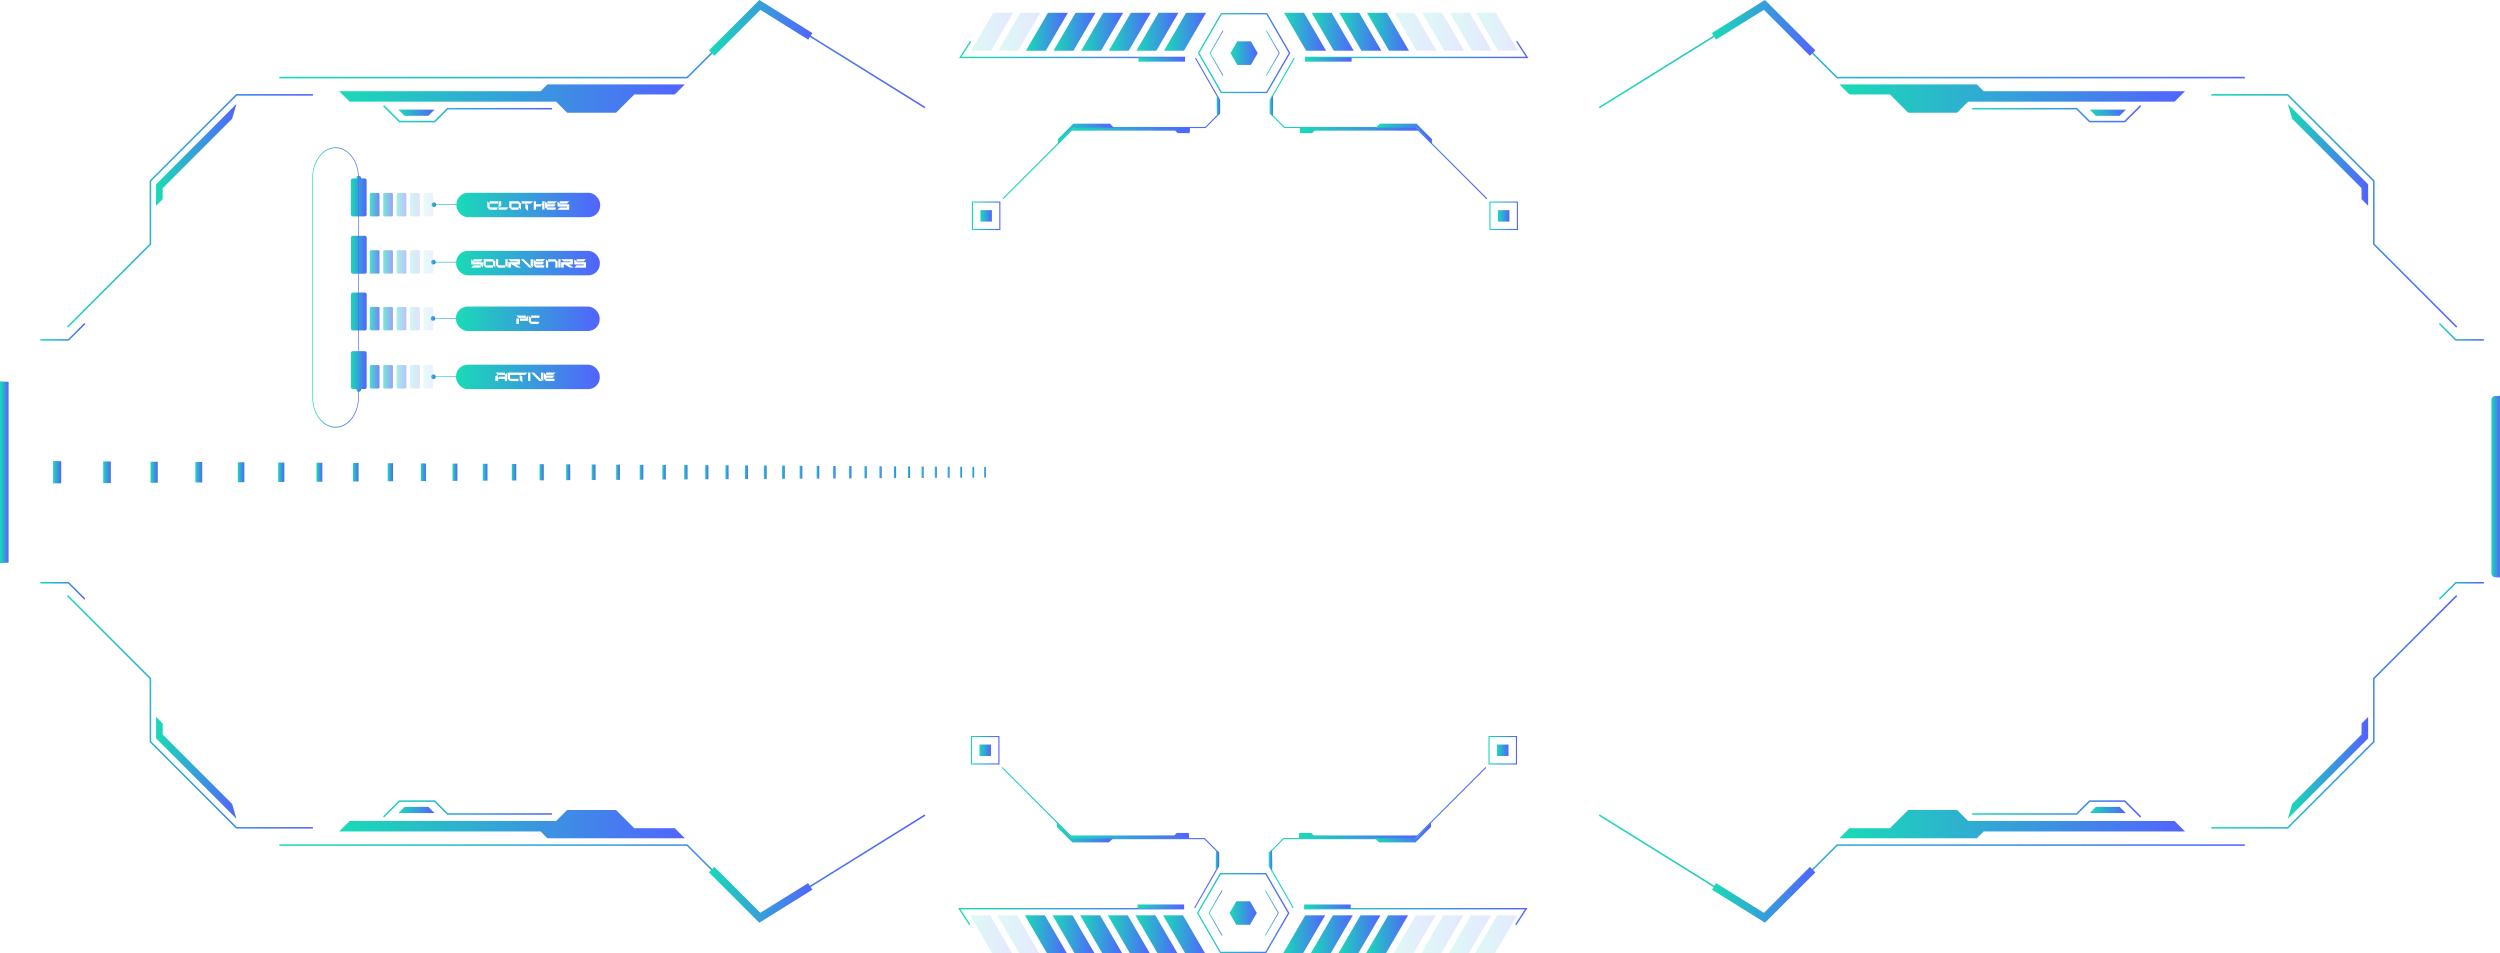 <svg xmlns="http://www.w3.org/2000/svg" xmlns:xlink="http://www.w3.org/1999/xlink" viewBox="0 0 1191.03 454.18"><defs><style>.cls-1{mask:url(#mask);filter:url(#luminosity-noclip-7);}.cls-10,.cls-12,.cls-2,.cls-4,.cls-6,.cls-8{mix-blend-mode:multiply;}.cls-2{fill:url(#Безымянный_градиент_93);}.cls-3{mask:url(#mask-2);filter:url(#luminosity-noclip-12);}.cls-4{fill:url(#Безымянный_градиент_91);}.cls-5{mask:url(#mask-3);filter:url(#luminosity-noclip-8);}.cls-6{fill:url(#Безымянный_градиент_93-2);}.cls-7{mask:url(#mask-4);filter:url(#luminosity-noclip-9);}.cls-8{fill:url(#Безымянный_градиент_93-3);}.cls-11,.cls-9{mask:url(#mask-5);}.cls-9{filter:url(#luminosity-noclip-10);}.cls-10{fill:url(#Безымянный_градиент_91-2);}.cls-11{filter:url(#luminosity-noclip-11);}.cls-12{fill:url(#Безымянный_градиент_91-3);}.cls-13{fill:url(#linear-gradient);}.cls-14{fill:url(#linear-gradient-2);}.cls-15{fill:url(#linear-gradient-3);}.cls-16{fill:url(#linear-gradient-4);}.cls-17{fill:url(#linear-gradient-5);}.cls-18{fill:url(#linear-gradient-6);}.cls-19{fill:url(#linear-gradient-7);}.cls-20{fill:url(#linear-gradient-8);}.cls-21{fill:url(#linear-gradient-9);}.cls-22{fill:url(#linear-gradient-10);}.cls-23{fill:url(#linear-gradient-11);}.cls-24{fill:url(#linear-gradient-12);}.cls-25{fill:url(#linear-gradient-13);}.cls-26{fill:url(#linear-gradient-14);}.cls-27{fill:url(#linear-gradient-15);}.cls-28{fill:url(#linear-gradient-16);}.cls-29{fill:url(#linear-gradient-17);}.cls-30{fill:url(#linear-gradient-18);}.cls-31{fill:url(#linear-gradient-19);}.cls-32{fill:url(#linear-gradient-20);}.cls-33{fill:url(#linear-gradient-21);}.cls-34{fill:url(#linear-gradient-22);}.cls-35{fill:url(#linear-gradient-23);}.cls-36{fill:url(#linear-gradient-24);}.cls-37{fill:url(#linear-gradient-25);}.cls-38{fill:url(#linear-gradient-26);}.cls-39{fill:url(#linear-gradient-27);}.cls-40{fill:url(#linear-gradient-28);}.cls-41{fill:url(#linear-gradient-29);}.cls-42{fill:url(#linear-gradient-30);}.cls-43{fill:url(#linear-gradient-31);}.cls-44{fill:url(#linear-gradient-32);}.cls-45{fill:url(#linear-gradient-33);}.cls-46{fill:url(#linear-gradient-34);}.cls-47{fill:url(#linear-gradient-35);}.cls-48{fill:url(#linear-gradient-36);}.cls-49{fill:url(#linear-gradient-37);}.cls-50{fill:url(#linear-gradient-38);}.cls-51{fill:url(#linear-gradient-39);}.cls-52{fill:url(#linear-gradient-40);}.cls-53{fill:url(#linear-gradient-41);}.cls-54{fill:url(#linear-gradient-42);}.cls-55{fill:url(#linear-gradient-43);}.cls-56{fill:url(#linear-gradient-44);}.cls-57{fill:url(#linear-gradient-45);}.cls-58{fill:url(#linear-gradient-46);}.cls-59{fill:url(#linear-gradient-47);}.cls-60{fill:url(#linear-gradient-48);}.cls-61{fill:url(#linear-gradient-49);}.cls-62{fill:url(#linear-gradient-50);}.cls-63{fill:url(#linear-gradient-51);}.cls-64{fill:url(#linear-gradient-52);}.cls-65{fill:url(#linear-gradient-53);}.cls-66{fill:url(#linear-gradient-54);}.cls-67{fill:url(#linear-gradient-55);}.cls-68{fill:url(#linear-gradient-56);}.cls-69{fill:url(#linear-gradient-57);}.cls-70{fill:url(#linear-gradient-58);}.cls-71{fill:url(#linear-gradient-59);}.cls-72{fill:url(#linear-gradient-60);}.cls-73{fill:url(#linear-gradient-61);}.cls-74{fill:url(#linear-gradient-62);}.cls-75{fill:url(#linear-gradient-63);}.cls-76{fill:url(#linear-gradient-64);}.cls-77{fill:url(#linear-gradient-65);}.cls-78{fill:url(#linear-gradient-66);}.cls-79{fill:url(#linear-gradient-67);}.cls-80{fill:url(#linear-gradient-68);}.cls-81{fill:url(#linear-gradient-69);}.cls-82{fill:url(#linear-gradient-70);}.cls-83{fill:url(#linear-gradient-71);}.cls-84{fill:url(#linear-gradient-72);}.cls-85{fill:url(#linear-gradient-73);}.cls-86{fill:url(#linear-gradient-74);}.cls-87{fill:url(#linear-gradient-75);}.cls-88{fill:url(#linear-gradient-76);}.cls-89{fill:url(#linear-gradient-77);}.cls-90{fill:url(#linear-gradient-78);}.cls-91{fill:url(#linear-gradient-79);}.cls-92{fill:url(#linear-gradient-80);}.cls-93{fill:url(#linear-gradient-81);}.cls-94{opacity:0.15;}.cls-95{fill:url(#linear-gradient-82);}.cls-96{fill:url(#linear-gradient-83);}.cls-97{fill:url(#linear-gradient-84);}.cls-98{fill:url(#linear-gradient-85);}.cls-99{fill:url(#linear-gradient-86);}.cls-100{fill:url(#linear-gradient-87);}.cls-101{fill:url(#linear-gradient-88);}.cls-102{fill:url(#linear-gradient-89);}.cls-103{fill:url(#linear-gradient-90);}.cls-104{fill:url(#linear-gradient-91);}.cls-105{fill:url(#linear-gradient-92);}.cls-106{fill:url(#linear-gradient-93);}.cls-107{fill:url(#linear-gradient-94);}.cls-108{fill:url(#linear-gradient-95);}.cls-109{fill:url(#linear-gradient-96);}.cls-110{fill:url(#linear-gradient-97);}.cls-111{fill:url(#linear-gradient-98);}.cls-112{fill:url(#linear-gradient-99);}.cls-113{fill:url(#linear-gradient-100);}.cls-114{fill:url(#linear-gradient-101);}.cls-115{fill:url(#linear-gradient-102);}.cls-116{fill:url(#linear-gradient-103);}.cls-117{fill:url(#linear-gradient-104);}.cls-118{fill:url(#linear-gradient-105);}.cls-119{fill:url(#linear-gradient-106);}.cls-120{fill:url(#linear-gradient-107);}.cls-121{fill:url(#linear-gradient-108);}.cls-122{fill:url(#linear-gradient-109);}.cls-123{fill:url(#linear-gradient-110);}.cls-124{fill:url(#linear-gradient-111);}.cls-125{fill:url(#linear-gradient-112);}.cls-126{fill:url(#linear-gradient-113);}.cls-127{fill:url(#linear-gradient-114);}.cls-128{fill:url(#linear-gradient-115);}.cls-129{fill:url(#linear-gradient-116);}.cls-130{fill:url(#linear-gradient-117);}.cls-131{fill:url(#linear-gradient-118);}.cls-132{fill:url(#linear-gradient-119);}.cls-133{fill:url(#linear-gradient-120);}.cls-134{fill:url(#linear-gradient-121);}.cls-135{fill:url(#linear-gradient-122);}.cls-136{fill:url(#linear-gradient-123);}.cls-137{fill:url(#linear-gradient-124);}.cls-138{fill:url(#linear-gradient-125);}.cls-139{fill:url(#linear-gradient-126);}.cls-140{fill:url(#linear-gradient-127);}.cls-141{fill:url(#linear-gradient-128);}.cls-142{fill:url(#linear-gradient-129);}.cls-143{fill:url(#linear-gradient-130);}.cls-144{fill:url(#linear-gradient-131);}.cls-145{fill:url(#linear-gradient-132);}.cls-146{fill:url(#linear-gradient-133);}.cls-147{fill:url(#linear-gradient-134);}.cls-148{fill:url(#linear-gradient-135);}.cls-149{fill:url(#linear-gradient-136);}.cls-150{fill:url(#linear-gradient-137);}.cls-151{fill:url(#linear-gradient-138);}.cls-152{fill:url(#linear-gradient-139);}.cls-153{fill:url(#linear-gradient-140);}.cls-154{fill:url(#linear-gradient-141);}.cls-155{fill:url(#linear-gradient-142);}.cls-156{fill:url(#linear-gradient-143);}.cls-157{fill:url(#linear-gradient-144);}.cls-158{fill:url(#linear-gradient-145);}.cls-159,.cls-164,.cls-169,.cls-196{opacity:0.8;}.cls-159{fill:url(#linear-gradient-146);}.cls-160,.cls-165,.cls-170,.cls-197{opacity:0.6;}.cls-160{fill:url(#linear-gradient-147);}.cls-161,.cls-166,.cls-171,.cls-198{opacity:0.4;}.cls-161{fill:url(#linear-gradient-148);}.cls-162,.cls-167,.cls-172,.cls-199{opacity:0.2;}.cls-162{fill:url(#linear-gradient-149);}.cls-163,.cls-168,.cls-173,.cls-200{opacity:0.1;}.cls-163{fill:url(#linear-gradient-150);}.cls-164{fill:url(#linear-gradient-151);}.cls-165{fill:url(#linear-gradient-152);}.cls-166{fill:url(#linear-gradient-153);}.cls-167{fill:url(#linear-gradient-154);}.cls-168{fill:url(#linear-gradient-155);}.cls-169{fill:url(#linear-gradient-156);}.cls-170{fill:url(#linear-gradient-157);}.cls-171{fill:url(#linear-gradient-158);}.cls-172{fill:url(#linear-gradient-159);}.cls-173{fill:url(#linear-gradient-160);}.cls-174{fill:url(#linear-gradient-161);}.cls-175{fill:url(#linear-gradient-162);}.cls-176{fill:url(#linear-gradient-163);}.cls-177{fill:url(#linear-gradient-164);}.cls-178{fill:url(#linear-gradient-165);}.cls-179{fill:url(#linear-gradient-166);}.cls-180{fill:url(#linear-gradient-167);}.cls-181{fill:url(#linear-gradient-168);}.cls-182{fill:url(#linear-gradient-169);}.cls-183{fill:url(#linear-gradient-170);}.cls-184{fill:url(#linear-gradient-171);}.cls-185{fill:url(#linear-gradient-172);}.cls-186{mask:url(#mask-7);}.cls-187{fill:url(#linear-gradient-173);}.cls-188{mask:url(#mask-8);}.cls-189,.cls-193{opacity:0.5;}.cls-189{fill:url(#linear-gradient-174);}.cls-190{mask:url(#mask-9);}.cls-191,.cls-195,.cls-203{opacity:0.3;}.cls-191{fill:url(#linear-gradient-175);}.cls-192{mask:url(#mask-10);}.cls-193{fill:url(#linear-gradient-176);}.cls-194{mask:url(#mask-11);}.cls-195{fill:url(#linear-gradient-177);}.cls-196{fill:url(#linear-gradient-178);}.cls-197{fill:url(#linear-gradient-179);}.cls-198{fill:url(#linear-gradient-180);}.cls-199{fill:url(#linear-gradient-181);}.cls-200{fill:url(#linear-gradient-182);}.cls-201{fill:url(#linear-gradient-183);}.cls-202{mask:url(#mask-12);}.cls-203{fill:url(#linear-gradient-184);}.cls-204{fill:url(#linear-gradient-185);}.cls-205{fill:url(#linear-gradient-186);}.cls-206{fill:url(#linear-gradient-187);}.cls-207{fill:#fff;}.cls-208{fill:url(#linear-gradient-188);}.cls-209{fill:url(#linear-gradient-189);}.cls-210{fill:url(#linear-gradient-190);}.cls-211{filter:url(#luminosity-noclip-5);}.cls-212{filter:url(#luminosity-noclip-4);}.cls-213{filter:url(#luminosity-noclip-3);}.cls-214{filter:url(#luminosity-noclip-2);}.cls-215{filter:url(#luminosity-noclip);}</style><filter id="luminosity-noclip" x="151.38" y="-8421.17" width="5.73" height="32766" filterUnits="userSpaceOnUse" color-interpolation-filters="sRGB"><feFlood flood-color="#fff" result="bg"/><feBlend in="SourceGraphic" in2="bg"/></filter><mask id="mask" x="151.38" y="-8421.17" width="5.73" height="32766" maskUnits="userSpaceOnUse"><g class="cls-215"/></mask><linearGradient id="Безымянный_градиент_93" x1="154.25" y1="199.23" x2="154.25" y2="74.41" gradientUnits="userSpaceOnUse"><stop offset="0"/><stop offset="0.01" stop-color="#030303"/><stop offset="0.7" stop-color="#b7b7b7"/><stop offset="1" stop-color="#fff"/></linearGradient><filter id="luminosity-noclip-2" x="221.86" y="-8421.17" width="59.98" height="32766" filterUnits="userSpaceOnUse" color-interpolation-filters="sRGB"><feFlood flood-color="#fff" result="bg"/><feBlend in="SourceGraphic" in2="bg"/></filter><mask id="mask-2" x="221.86" y="-8421.17" width="59.98" height="32766" maskUnits="userSpaceOnUse"><g class="cls-214"/></mask><linearGradient id="Безымянный_градиент_91" x1="221.86" y1="164.98" x2="281.83" y2="164.98" gradientUnits="userSpaceOnUse"><stop offset="0" stop-color="#fff"/><stop offset="0.07" stop-color="#d8d8d8"/><stop offset="0.16" stop-color="#a6a6a6"/><stop offset="0.26" stop-color="#797979"/><stop offset="0.37" stop-color="#545454"/><stop offset="0.47" stop-color="#353535"/><stop offset="0.58" stop-color="#1e1e1e"/><stop offset="0.7" stop-color="#0d0d0d"/><stop offset="0.83" stop-color="#030303"/><stop offset="1"/></linearGradient><filter id="luminosity-noclip-3" x="158.66" y="-8421.17" width="1.98" height="32766" filterUnits="userSpaceOnUse" color-interpolation-filters="sRGB"><feFlood flood-color="#fff" result="bg"/><feBlend in="SourceGraphic" in2="bg"/></filter><mask id="mask-3" x="158.66" y="-8421.17" width="1.98" height="32766" maskUnits="userSpaceOnUse"><g class="cls-213"/></mask><linearGradient id="Безымянный_градиент_93-2" x1="159.65" y1="198.96" x2="159.65" y2="74.41" xlink:href="#Безымянный_градиент_93"/><filter id="luminosity-noclip-4" x="161.96" y="-8421.17" width="1.98" height="32766" filterUnits="userSpaceOnUse" color-interpolation-filters="sRGB"><feFlood flood-color="#fff" result="bg"/><feBlend in="SourceGraphic" in2="bg"/></filter><mask id="mask-4" x="161.96" y="-8421.17" width="1.98" height="32766" maskUnits="userSpaceOnUse"><g class="cls-212"/></mask><linearGradient id="Безымянный_градиент_93-3" x1="162.96" y1="199.25" x2="162.96" y2="74.69" xlink:href="#Безымянный_градиент_93"/><filter id="luminosity-noclip-5" x="221.87" y="-8421.17" width="59.98" height="32766" filterUnits="userSpaceOnUse" color-interpolation-filters="sRGB"><feFlood flood-color="#fff" result="bg"/><feBlend in="SourceGraphic" in2="bg"/></filter><mask id="mask-5" x="221.87" y="-8421.17" width="59.98" height="32766" maskUnits="userSpaceOnUse"><g class="cls-211"/></mask><linearGradient id="Безымянный_градиент_91-2" x1="221.87" y1="111.03" x2="281.85" y2="111.03" xlink:href="#Безымянный_градиент_91"/><linearGradient id="Безымянный_градиент_91-3" x1="221.87" y1="138.08" x2="281.85" y2="138.08" xlink:href="#Безымянный_градиент_91"/><linearGradient id="linear-gradient" x1="1186.95" y1="231.84" x2="1191.03" y2="231.84" gradientUnits="userSpaceOnUse"><stop offset="0" stop-color="#19dbb6"/><stop offset="1" stop-color="#5263fe"/></linearGradient><linearGradient id="linear-gradient-2" x1="468.83" y1="224.98" x2="469.7" y2="224.98" xlink:href="#linear-gradient"/><linearGradient id="linear-gradient-3" x1="463.21" y1="224.98" x2="464.1" y2="224.98" xlink:href="#linear-gradient"/><linearGradient id="linear-gradient-4" x1="457.42" y1="224.98" x2="458.34" y2="224.98" xlink:href="#linear-gradient"/><linearGradient id="linear-gradient-5" x1="451.47" y1="224.98" x2="452.42" y2="224.98" xlink:href="#linear-gradient"/><linearGradient id="linear-gradient-6" x1="445.35" y1="224.98" x2="446.32" y2="224.98" xlink:href="#linear-gradient"/><linearGradient id="linear-gradient-7" x1="439.04" y1="224.98" x2="440.05" y2="224.98" xlink:href="#linear-gradient"/><linearGradient id="linear-gradient-8" x1="432.54" y1="224.98" x2="433.58" y2="224.98" xlink:href="#linear-gradient"/><linearGradient id="linear-gradient-9" x1="425.85" y1="224.98" x2="426.92" y2="224.98" xlink:href="#linear-gradient"/><linearGradient id="linear-gradient-10" x1="418.94" y1="224.98" x2="420.05" y2="224.98" xlink:href="#linear-gradient"/><linearGradient id="linear-gradient-11" x1="411.82" y1="224.98" x2="412.96" y2="224.98" xlink:href="#linear-gradient"/><linearGradient id="linear-gradient-12" x1="404.47" y1="224.98" x2="405.65" y2="224.98" xlink:href="#linear-gradient"/><linearGradient id="linear-gradient-13" x1="396.88" y1="224.98" x2="398.1" y2="224.98" xlink:href="#linear-gradient"/><linearGradient id="linear-gradient-14" x1="389.05" y1="224.98" x2="390.3" y2="224.98" xlink:href="#linear-gradient"/><linearGradient id="linear-gradient-15" x1="380.94" y1="224.98" x2="382.24" y2="224.98" xlink:href="#linear-gradient"/><linearGradient id="linear-gradient-16" x1="372.56" y1="224.98" x2="373.9" y2="224.98" xlink:href="#linear-gradient"/><linearGradient id="linear-gradient-17" x1="363.89" y1="224.98" x2="365.27" y2="224.98" xlink:href="#linear-gradient"/><linearGradient id="linear-gradient-18" x1="354.91" y1="224.98" x2="356.34" y2="224.98" xlink:href="#linear-gradient"/><linearGradient id="linear-gradient-19" x1="345.6" y1="224.98" x2="347.09" y2="224.98" xlink:href="#linear-gradient"/><linearGradient id="linear-gradient-20" x1="335.96" y1="224.98" x2="337.5" y2="224.98" xlink:href="#linear-gradient"/><linearGradient id="linear-gradient-21" x1="325.95" y1="224.98" x2="327.55" y2="224.98" xlink:href="#linear-gradient"/><linearGradient id="linear-gradient-22" x1="315.56" y1="224.98" x2="317.22" y2="224.98" xlink:href="#linear-gradient"/><linearGradient id="linear-gradient-23" x1="304.76" y1="224.98" x2="306.49" y2="224.98" xlink:href="#linear-gradient"/><linearGradient id="linear-gradient-24" x1="293.54" y1="224.98" x2="295.34" y2="224.98" xlink:href="#linear-gradient"/><linearGradient id="linear-gradient-25" x1="281.87" y1="224.98" x2="283.74" y2="224.98" xlink:href="#linear-gradient"/><linearGradient id="linear-gradient-26" x1="269.71" y1="224.98" x2="271.66" y2="224.98" xlink:href="#linear-gradient"/><linearGradient id="linear-gradient-27" x1="257.04" y1="224.98" x2="259.07" y2="224.98" xlink:href="#linear-gradient"/><linearGradient id="linear-gradient-28" x1="243.82" y1="224.98" x2="245.94" y2="224.98" xlink:href="#linear-gradient"/><linearGradient id="linear-gradient-29" x1="230.02" y1="224.98" x2="232.23" y2="224.98" xlink:href="#linear-gradient"/><linearGradient id="linear-gradient-30" x1="215.6" y1="224.98" x2="217.91" y2="224.98" xlink:href="#linear-gradient"/><linearGradient id="linear-gradient-31" x1="200.51" y1="224.98" x2="202.94" y2="224.98" xlink:href="#linear-gradient"/><linearGradient id="linear-gradient-32" x1="184.72" y1="224.98" x2="187.25" y2="224.98" xlink:href="#linear-gradient"/><linearGradient id="linear-gradient-33" x1="168.16" y1="224.98" x2="170.82" y2="224.98" xlink:href="#linear-gradient"/><linearGradient id="linear-gradient-34" x1="150.78" y1="224.98" x2="153.57" y2="224.98" xlink:href="#linear-gradient"/><linearGradient id="linear-gradient-35" x1="132.52" y1="224.98" x2="135.46" y2="224.98" xlink:href="#linear-gradient"/><linearGradient id="linear-gradient-36" x1="113.31" y1="224.98" x2="116.4" y2="224.98" xlink:href="#linear-gradient"/><linearGradient id="linear-gradient-37" x1="93.07" y1="224.98" x2="96.33" y2="224.98" xlink:href="#linear-gradient"/><linearGradient id="linear-gradient-38" x1="71.72" y1="224.98" x2="75.16" y2="224.98" xlink:href="#linear-gradient"/><linearGradient id="linear-gradient-39" x1="49.16" y1="224.98" x2="52.8" y2="224.98" xlink:href="#linear-gradient"/><linearGradient id="linear-gradient-40" x1="25.3" y1="224.98" x2="29.15" y2="224.98" xlink:href="#linear-gradient"/><linearGradient id="linear-gradient-41" x1="0" y1="224.98" x2="4.09" y2="224.98" xlink:href="#linear-gradient"/><linearGradient id="linear-gradient-42" x1="761.72" y1="26.72" x2="1069.47" y2="26.72" xlink:href="#linear-gradient"/><linearGradient id="linear-gradient-43" x1="815.57" y1="13.29" x2="864.83" y2="13.29" xlink:href="#linear-gradient"/><linearGradient id="linear-gradient-44" x1="876.31" y1="46.96" x2="1040.99" y2="46.96" xlink:href="#linear-gradient"/><linearGradient id="linear-gradient-45" x1="939.6" y1="54.19" x2="1020.08" y2="54.19" xlink:href="#linear-gradient"/><linearGradient id="linear-gradient-46" x1="995.61" y1="53.7" x2="1012.77" y2="53.7" xlink:href="#linear-gradient"/><linearGradient id="linear-gradient-47" x1="1053.5" y1="100.45" x2="1170.67" y2="100.45" xlink:href="#linear-gradient"/><linearGradient id="linear-gradient-48" x1="1089.92" y1="73.77" x2="1128.21" y2="73.77" xlink:href="#linear-gradient"/><linearGradient id="linear-gradient-49" x1="1161.89" y1="158.09" x2="1183.33" y2="158.09" xlink:href="#linear-gradient"/><linearGradient id="linear-gradient-50" x1="761.72" y1="412.86" x2="1069.47" y2="412.86" xlink:href="#linear-gradient"/><linearGradient id="linear-gradient-51" x1="815.57" y1="426.29" x2="864.83" y2="426.29" xlink:href="#linear-gradient"/><linearGradient id="linear-gradient-52" x1="876.31" y1="392.62" x2="1040.99" y2="392.62" xlink:href="#linear-gradient"/><linearGradient id="linear-gradient-53" x1="939.6" y1="385.38" x2="1020.08" y2="385.38" xlink:href="#linear-gradient"/><linearGradient id="linear-gradient-54" x1="995.61" y1="385.88" x2="1012.77" y2="385.88" xlink:href="#linear-gradient"/><linearGradient id="linear-gradient-55" x1="1053.5" y1="339.13" x2="1170.67" y2="339.13" xlink:href="#linear-gradient"/><linearGradient id="linear-gradient-56" x1="1089.92" y1="365.81" x2="1128.21" y2="365.81" xlink:href="#linear-gradient"/><linearGradient id="linear-gradient-57" x1="1161.89" y1="281.48" x2="1183.33" y2="281.48" xlink:href="#linear-gradient"/><linearGradient id="linear-gradient-58" x1="133.09" y1="26.72" x2="440.84" y2="26.72" xlink:href="#linear-gradient"/><linearGradient id="linear-gradient-59" x1="337.74" y1="13.29" x2="387" y2="13.29" xlink:href="#linear-gradient"/><linearGradient id="linear-gradient-60" x1="161.58" y1="46.96" x2="326.25" y2="46.96" xlink:href="#linear-gradient"/><linearGradient id="linear-gradient-61" x1="182.49" y1="54.19" x2="262.97" y2="54.19" xlink:href="#linear-gradient"/><linearGradient id="linear-gradient-62" x1="189.79" y1="53.7" x2="206.96" y2="53.7" xlink:href="#linear-gradient"/><linearGradient id="linear-gradient-63" x1="31.9" y1="100.45" x2="149.06" y2="100.45" xlink:href="#linear-gradient"/><linearGradient id="linear-gradient-64" x1="74.35" y1="73.77" x2="112.65" y2="73.77" xlink:href="#linear-gradient"/><linearGradient id="linear-gradient-65" x1="19.24" y1="158.09" x2="40.68" y2="158.09" xlink:href="#linear-gradient"/><linearGradient id="linear-gradient-66" x1="133.09" y1="412.86" x2="440.84" y2="412.86" xlink:href="#linear-gradient"/><linearGradient id="linear-gradient-67" x1="337.74" y1="426.29" x2="387" y2="426.29" xlink:href="#linear-gradient"/><linearGradient id="linear-gradient-68" x1="161.58" y1="392.62" x2="326.25" y2="392.62" xlink:href="#linear-gradient"/><linearGradient id="linear-gradient-69" x1="182.49" y1="385.38" x2="262.97" y2="385.38" xlink:href="#linear-gradient"/><linearGradient id="linear-gradient-70" x1="189.79" y1="385.88" x2="206.96" y2="385.88" xlink:href="#linear-gradient"/><linearGradient id="linear-gradient-71" x1="31.9" y1="339.13" x2="149.06" y2="339.13" xlink:href="#linear-gradient"/><linearGradient id="linear-gradient-72" x1="74.35" y1="365.81" x2="112.65" y2="365.81" xlink:href="#linear-gradient"/><linearGradient id="linear-gradient-73" x1="19.24" y1="281.48" x2="40.68" y2="281.48" xlink:href="#linear-gradient"/><linearGradient id="linear-gradient-74" x1="570.66" y1="25.3" x2="614.73" y2="25.3" xlink:href="#linear-gradient"/><linearGradient id="linear-gradient-75" x1="576.26" y1="25.3" x2="582.82" y2="25.3" xlink:href="#linear-gradient"/><linearGradient id="linear-gradient-76" x1="603.12" y1="25.3" x2="609.68" y2="25.3" xlink:href="#linear-gradient"/><linearGradient id="linear-gradient-77" x1="586.21" y1="25.3" x2="599.19" y2="25.3" xlink:href="#linear-gradient"/><linearGradient id="linear-gradient-78" x1="611.73" y1="15.14" x2="631.76" y2="15.14" xlink:href="#linear-gradient"/><linearGradient id="linear-gradient-79" x1="624.9" y1="15.14" x2="644.93" y2="15.14" xlink:href="#linear-gradient"/><linearGradient id="linear-gradient-80" x1="638.06" y1="15.14" x2="658.09" y2="15.14" xlink:href="#linear-gradient"/><linearGradient id="linear-gradient-81" x1="651.23" y1="15.14" x2="671.25" y2="15.14" xlink:href="#linear-gradient"/><linearGradient id="linear-gradient-82" x1="664.39" y1="15.14" x2="684.42" y2="15.14" xlink:href="#linear-gradient"/><linearGradient id="linear-gradient-83" x1="677.55" y1="15.14" x2="697.58" y2="15.14" xlink:href="#linear-gradient"/><linearGradient id="linear-gradient-84" x1="690.72" y1="15.14" x2="710.75" y2="15.14" xlink:href="#linear-gradient"/><linearGradient id="linear-gradient-85" x1="703.18" y1="15.14" x2="723.21" y2="15.14" xlink:href="#linear-gradient"/><linearGradient id="linear-gradient-86" x1="554.55" y1="15.14" x2="574.58" y2="15.14" xlink:href="#linear-gradient"/><linearGradient id="linear-gradient-87" x1="541.39" y1="15.14" x2="561.41" y2="15.14" xlink:href="#linear-gradient"/><linearGradient id="linear-gradient-88" x1="528.22" y1="15.14" x2="548.25" y2="15.14" xlink:href="#linear-gradient"/><linearGradient id="linear-gradient-89" x1="515.06" y1="15.14" x2="535.09" y2="15.14" xlink:href="#linear-gradient"/><linearGradient id="linear-gradient-90" x1="501.89" y1="15.14" x2="521.92" y2="15.14" xlink:href="#linear-gradient"/><linearGradient id="linear-gradient-91" x1="488.73" y1="15.14" x2="508.76" y2="15.14" xlink:href="#linear-gradient"/><linearGradient id="linear-gradient-92" x1="475.57" y1="15.14" x2="495.59" y2="15.14" xlink:href="#linear-gradient"/><linearGradient id="linear-gradient-93" x1="462.64" y1="15.14" x2="482.67" y2="15.14" xlink:href="#linear-gradient"/><linearGradient id="linear-gradient-94" x1="621.75" y1="23.6" x2="728.15" y2="23.6" xlink:href="#linear-gradient"/><linearGradient id="linear-gradient-95" x1="621.75" y1="28.37" x2="643.92" y2="28.37" xlink:href="#linear-gradient"/><linearGradient id="linear-gradient-96" x1="456.87" y1="23.6" x2="564.56" y2="23.6" xlink:href="#linear-gradient"/><linearGradient id="linear-gradient-97" x1="542.4" y1="28.37" x2="564.56" y2="28.37" gradientTransform="translate(1106.96 56.73) rotate(-180)" xlink:href="#linear-gradient"/><linearGradient id="linear-gradient-98" x1="604.88" y1="61.2" x2="708.51" y2="61.2" xlink:href="#linear-gradient"/><linearGradient id="linear-gradient-99" x1="713.63" y1="102.84" x2="719.1" y2="102.84" gradientTransform="translate(1432.73 205.69) rotate(-180)" xlink:href="#linear-gradient"/><linearGradient id="linear-gradient-100" x1="709.56" y1="102.84" x2="723.17" y2="102.84" xlink:href="#linear-gradient"/><linearGradient id="linear-gradient-101" x1="619.24" y1="62.09" x2="675.91" y2="62.09" xlink:href="#linear-gradient"/><linearGradient id="linear-gradient-102" x1="605.09" y1="50.41" x2="606.53" y2="50.41" xlink:href="#linear-gradient"/><linearGradient id="linear-gradient-103" x1="655.51" y1="63.72" x2="682.18" y2="63.72" xlink:href="#linear-gradient"/><linearGradient id="linear-gradient-104" x1="477.66" y1="61.2" x2="581.29" y2="61.2" xlink:href="#linear-gradient"/><linearGradient id="linear-gradient-105" x1="467.08" y1="102.84" x2="472.54" y2="102.84" xlink:href="#linear-gradient"/><linearGradient id="linear-gradient-106" x1="463.01" y1="102.84" x2="476.61" y2="102.84" xlink:href="#linear-gradient"/><linearGradient id="linear-gradient-107" x1="510.26" y1="62.09" x2="566.93" y2="62.09" xlink:href="#linear-gradient"/><linearGradient id="linear-gradient-108" x1="579.64" y1="50.41" x2="581.08" y2="50.41" xlink:href="#linear-gradient"/><linearGradient id="linear-gradient-109" x1="503.99" y1="63.72" x2="530.66" y2="63.72" xlink:href="#linear-gradient"/><linearGradient id="linear-gradient-110" x1="570.22" y1="434.97" x2="614.29" y2="434.97" xlink:href="#linear-gradient"/><linearGradient id="linear-gradient-111" x1="575.82" y1="434.97" x2="582.38" y2="434.97" xlink:href="#linear-gradient"/><linearGradient id="linear-gradient-112" x1="602.67" y1="434.97" x2="609.23" y2="434.97" xlink:href="#linear-gradient"/><linearGradient id="linear-gradient-113" x1="585.77" y1="434.97" x2="598.74" y2="434.97" xlink:href="#linear-gradient"/><linearGradient id="linear-gradient-114" x1="611.29" y1="445.14" x2="631.32" y2="445.14" xlink:href="#linear-gradient"/><linearGradient id="linear-gradient-115" x1="624.45" y1="445.14" x2="644.48" y2="445.14" xlink:href="#linear-gradient"/><linearGradient id="linear-gradient-116" x1="637.62" y1="445.14" x2="657.64" y2="445.14" xlink:href="#linear-gradient"/><linearGradient id="linear-gradient-117" x1="650.78" y1="445.14" x2="670.81" y2="445.14" xlink:href="#linear-gradient"/><linearGradient id="linear-gradient-118" x1="663.94" y1="445.14" x2="683.97" y2="445.14" xlink:href="#linear-gradient"/><linearGradient id="linear-gradient-119" x1="677.11" y1="445.14" x2="697.14" y2="445.14" xlink:href="#linear-gradient"/><linearGradient id="linear-gradient-120" x1="690.27" y1="445.14" x2="710.3" y2="445.14" xlink:href="#linear-gradient"/><linearGradient id="linear-gradient-121" x1="702.74" y1="445.14" x2="722.77" y2="445.14" xlink:href="#linear-gradient"/><linearGradient id="linear-gradient-122" x1="554.1" y1="445.14" x2="574.13" y2="445.14" xlink:href="#linear-gradient"/><linearGradient id="linear-gradient-123" x1="540.94" y1="445.14" x2="560.97" y2="445.14" xlink:href="#linear-gradient"/><linearGradient id="linear-gradient-124" x1="527.78" y1="445.14" x2="547.8" y2="445.14" xlink:href="#linear-gradient"/><linearGradient id="linear-gradient-125" x1="514.61" y1="445.14" x2="534.64" y2="445.14" xlink:href="#linear-gradient"/><linearGradient id="linear-gradient-126" x1="501.45" y1="445.14" x2="521.48" y2="445.14" xlink:href="#linear-gradient"/><linearGradient id="linear-gradient-127" x1="488.28" y1="445.14" x2="508.31" y2="445.14" xlink:href="#linear-gradient"/><linearGradient id="linear-gradient-128" x1="475.12" y1="445.14" x2="495.15" y2="445.14" xlink:href="#linear-gradient"/><linearGradient id="linear-gradient-129" x1="462.19" y1="445.14" x2="482.22" y2="445.14" xlink:href="#linear-gradient"/><linearGradient id="linear-gradient-130" x1="621.3" y1="436.68" x2="727.7" y2="436.68" xlink:href="#linear-gradient"/><linearGradient id="linear-gradient-131" x1="621.3" y1="431.91" x2="643.47" y2="431.91" xlink:href="#linear-gradient"/><linearGradient id="linear-gradient-132" x1="456.43" y1="436.68" x2="564.12" y2="436.68" xlink:href="#linear-gradient"/><linearGradient id="linear-gradient-133" x1="541.95" y1="431.91" x2="564.12" y2="431.91" gradientTransform="translate(1106.07 863.82) rotate(-180)" xlink:href="#linear-gradient"/><linearGradient id="linear-gradient-134" x1="604.44" y1="399.07" x2="708.06" y2="399.07" xlink:href="#linear-gradient"/><linearGradient id="linear-gradient-135" x1="713.19" y1="357.43" x2="718.65" y2="357.43" gradientTransform="translate(1431.84 714.87) rotate(-180)" xlink:href="#linear-gradient"/><linearGradient id="linear-gradient-136" x1="709.12" y1="357.43" x2="722.72" y2="357.43" xlink:href="#linear-gradient"/><linearGradient id="linear-gradient-137" x1="618.8" y1="398.18" x2="675.47" y2="398.18" xlink:href="#linear-gradient"/><linearGradient id="linear-gradient-138" x1="604.65" y1="409.87" x2="606.08" y2="409.87" xlink:href="#linear-gradient"/><linearGradient id="linear-gradient-139" x1="655.06" y1="396.55" x2="681.74" y2="396.55" xlink:href="#linear-gradient"/><linearGradient id="linear-gradient-140" x1="477.22" y1="399.07" x2="580.84" y2="399.07" xlink:href="#linear-gradient"/><linearGradient id="linear-gradient-141" x1="466.63" y1="357.43" x2="472.09" y2="357.43" xlink:href="#linear-gradient"/><linearGradient id="linear-gradient-142" x1="462.56" y1="357.43" x2="476.16" y2="357.43" xlink:href="#linear-gradient"/><linearGradient id="linear-gradient-143" x1="509.81" y1="398.18" x2="566.48" y2="398.18" xlink:href="#linear-gradient"/><linearGradient id="linear-gradient-144" x1="579.2" y1="409.87" x2="580.63" y2="409.87" xlink:href="#linear-gradient"/><linearGradient id="linear-gradient-145" x1="503.54" y1="396.55" x2="530.22" y2="396.55" xlink:href="#linear-gradient"/><linearGradient id="linear-gradient-146" x1="176.17" y1="97.51" x2="180.8" y2="97.51" xlink:href="#linear-gradient"/><linearGradient id="linear-gradient-147" x1="182.56" y1="97.51" x2="187.19" y2="97.51" xlink:href="#linear-gradient"/><linearGradient id="linear-gradient-148" x1="188.96" y1="97.51" x2="193.59" y2="97.51" xlink:href="#linear-gradient"/><linearGradient id="linear-gradient-149" x1="195.35" y1="97.51" x2="199.98" y2="97.51" xlink:href="#linear-gradient"/><linearGradient id="linear-gradient-150" x1="201.74" y1="97.51" x2="206.37" y2="97.51" xlink:href="#linear-gradient"/><linearGradient id="linear-gradient-151" x1="176.17" y1="124.78" x2="180.8" y2="124.78" xlink:href="#linear-gradient"/><linearGradient id="linear-gradient-152" x1="182.56" y1="124.78" x2="187.19" y2="124.78" xlink:href="#linear-gradient"/><linearGradient id="linear-gradient-153" x1="188.96" y1="124.78" x2="193.59" y2="124.78" xlink:href="#linear-gradient"/><linearGradient id="linear-gradient-154" x1="195.35" y1="124.78" x2="199.98" y2="124.78" xlink:href="#linear-gradient"/><linearGradient id="linear-gradient-155" x1="201.74" y1="124.78" x2="206.37" y2="124.78" xlink:href="#linear-gradient"/><linearGradient id="linear-gradient-156" x1="176.17" y1="151.81" x2="180.8" y2="151.81" xlink:href="#linear-gradient"/><linearGradient id="linear-gradient-157" x1="182.56" y1="151.81" x2="187.19" y2="151.81" xlink:href="#linear-gradient"/><linearGradient id="linear-gradient-158" x1="188.96" y1="151.81" x2="193.59" y2="151.81" xlink:href="#linear-gradient"/><linearGradient id="linear-gradient-159" x1="195.35" y1="151.81" x2="199.98" y2="151.81" xlink:href="#linear-gradient"/><linearGradient id="linear-gradient-160" x1="201.74" y1="151.81" x2="206.37" y2="151.81" xlink:href="#linear-gradient"/><linearGradient id="linear-gradient-161" x1="205.63" y1="97.51" x2="207.82" y2="97.51" xlink:href="#linear-gradient"/><linearGradient id="linear-gradient-162" x1="167.15" y1="94.04" x2="174.65" y2="94.04" xlink:href="#linear-gradient"/><linearGradient id="linear-gradient-163" x1="167.2" y1="121.38" x2="174.7" y2="121.38" xlink:href="#linear-gradient"/><linearGradient id="linear-gradient-164" x1="167.2" y1="148.41" x2="174.7" y2="148.41" xlink:href="#linear-gradient"/><linearGradient id="linear-gradient-165" x1="169.8" y1="84.84" x2="171.99" y2="84.84" xlink:href="#linear-gradient"/><linearGradient id="linear-gradient-166" x1="169.85" y1="185.59" x2="172.04" y2="185.59" xlink:href="#linear-gradient"/><linearGradient id="linear-gradient-167" x1="207.82" y1="97.51" x2="221.06" y2="97.51" xlink:href="#linear-gradient"/><linearGradient id="linear-gradient-168" x1="205.41" y1="124.89" x2="207.6" y2="124.89" xlink:href="#linear-gradient"/><linearGradient id="linear-gradient-169" x1="207.6" y1="124.89" x2="220.84" y2="124.89" xlink:href="#linear-gradient"/><linearGradient id="linear-gradient-170" x1="205.19" y1="151.71" x2="207.38" y2="151.71" xlink:href="#linear-gradient"/><linearGradient id="linear-gradient-171" x1="207.38" y1="151.71" x2="220.62" y2="151.71" xlink:href="#linear-gradient"/><linearGradient id="linear-gradient-172" x1="148.8" y1="136.96" x2="170.94" y2="136.96" xlink:href="#linear-gradient"/><filter id="luminosity-noclip-7" x="151.38" y="74.41" width="5.73" height="124.83" filterUnits="userSpaceOnUse" color-interpolation-filters="sRGB"><feFlood flood-color="#fff" result="bg"/><feBlend in="SourceGraphic" in2="bg"/></filter><mask id="mask-7" x="151.38" y="74.41" width="5.73" height="124.83" maskUnits="userSpaceOnUse"><g class="cls-1"><path class="cls-2" d="M157.11,74.41c-3.37,2.12-5.73,6.88-5.73,12.4v100c0,5.53,2.36,10.28,5.73,12.41Z"/></g></mask><linearGradient id="linear-gradient-173" x1="151.38" y1="136.82" x2="157.11" y2="136.82" xlink:href="#linear-gradient"/><filter id="luminosity-noclip-8" x="158.66" y="74.41" width="1.98" height="124.56" filterUnits="userSpaceOnUse" color-interpolation-filters="sRGB"><feFlood flood-color="#fff" result="bg"/><feBlend in="SourceGraphic" in2="bg"/></filter><mask id="mask-8" x="158.66" y="74.41" width="1.98" height="124.56" maskUnits="userSpaceOnUse"><g class="cls-5"><rect class="cls-6" x="158.66" y="74.41" width="1.98" height="124.56"/></g></mask><linearGradient id="linear-gradient-174" x1="158.66" y1="136.68" x2="160.64" y2="136.68" xlink:href="#linear-gradient"/><filter id="luminosity-noclip-9" x="161.96" y="74.69" width="1.98" height="124.56" filterUnits="userSpaceOnUse" color-interpolation-filters="sRGB"><feFlood flood-color="#fff" result="bg"/><feBlend in="SourceGraphic" in2="bg"/></filter><mask id="mask-9" x="161.96" y="74.69" width="1.98" height="124.56" maskUnits="userSpaceOnUse"><g class="cls-7"><rect class="cls-8" x="161.96" y="74.69" width="1.98" height="124.56"/></g></mask><linearGradient id="linear-gradient-175" x1="161.96" y1="136.97" x2="163.95" y2="136.97" xlink:href="#linear-gradient"/><filter id="luminosity-noclip-10" x="221.87" y="106.32" width="59.98" height="9.41" filterUnits="userSpaceOnUse" color-interpolation-filters="sRGB"><feFlood flood-color="#fff" result="bg"/><feBlend in="SourceGraphic" in2="bg"/></filter><mask id="mask-10" x="221.87" y="106.32" width="59.98" height="9.41" maskUnits="userSpaceOnUse"><g class="cls-9"><rect class="cls-10" x="221.87" y="106.32" width="59.98" height="9.41"/></g></mask><linearGradient id="linear-gradient-176" x1="221.87" y1="111.03" x2="281.85" y2="111.03" xlink:href="#linear-gradient"/><filter id="luminosity-noclip-11" x="221.87" y="133.37" width="59.98" height="9.41" filterUnits="userSpaceOnUse" color-interpolation-filters="sRGB"><feFlood flood-color="#fff" result="bg"/><feBlend in="SourceGraphic" in2="bg"/></filter><mask id="mask-11" x="221.87" y="133.37" width="59.98" height="9.41" maskUnits="userSpaceOnUse"><g class="cls-11"><rect class="cls-12" x="221.87" y="133.37" width="59.98" height="9.41"/></g></mask><linearGradient id="linear-gradient-177" x1="221.87" y1="138.08" x2="281.85" y2="138.08" xlink:href="#linear-gradient"/><linearGradient id="linear-gradient-178" x1="176.17" y1="179.5" x2="180.8" y2="179.5" xlink:href="#linear-gradient"/><linearGradient id="linear-gradient-179" x1="182.56" y1="179.5" x2="187.19" y2="179.5" xlink:href="#linear-gradient"/><linearGradient id="linear-gradient-180" x1="188.96" y1="179.5" x2="193.59" y2="179.5" xlink:href="#linear-gradient"/><linearGradient id="linear-gradient-181" x1="195.35" y1="179.5" x2="199.98" y2="179.5" xlink:href="#linear-gradient"/><linearGradient id="linear-gradient-182" x1="201.74" y1="179.5" x2="206.37" y2="179.5" xlink:href="#linear-gradient"/><linearGradient id="linear-gradient-183" x1="167.17" y1="176.33" x2="174.66" y2="176.33" xlink:href="#linear-gradient"/><filter id="luminosity-noclip-12" x="221.86" y="160.28" width="59.98" height="9.41" filterUnits="userSpaceOnUse" color-interpolation-filters="sRGB"><feFlood flood-color="#fff" result="bg"/><feBlend in="SourceGraphic" in2="bg"/></filter><mask id="mask-12" x="221.86" y="160.28" width="59.98" height="9.41" maskUnits="userSpaceOnUse"><g class="cls-3"><rect class="cls-4" x="221.86" y="160.28" width="59.98" height="9.41"/></g></mask><linearGradient id="linear-gradient-184" x1="221.86" y1="164.98" x2="281.83" y2="164.98" xlink:href="#linear-gradient"/><linearGradient id="linear-gradient-185" x1="205.41" y1="179.5" x2="207.6" y2="179.5" xlink:href="#linear-gradient"/><linearGradient id="linear-gradient-186" x1="207.6" y1="179.5" x2="220.84" y2="179.5" xlink:href="#linear-gradient"/><linearGradient id="linear-gradient-187" x1="217.26" y1="179.57" x2="285.74" y2="179.57" xlink:href="#linear-gradient"/><linearGradient id="linear-gradient-188" x1="217.44" y1="97.66" x2="285.92" y2="97.66" xlink:href="#linear-gradient"/><linearGradient id="linear-gradient-189" x1="217.3" y1="125.36" x2="285.79" y2="125.36" xlink:href="#linear-gradient"/><linearGradient id="linear-gradient-190" x1="217.21" y1="151.86" x2="285.69" y2="151.86" xlink:href="#linear-gradient"/></defs><title>header_first_plane_01</title><g id="Layer_2" data-name="Layer 2"><g id="Layer_1-2" data-name="Layer 1"><path class="cls-13" d="M1191,275.12l-2.25-.11a1.93,1.93,0,0,1-1.83-1.93V190.59a1.92,1.92,0,0,1,1.83-1.92l2.25-.11Z"/><polygon class="cls-14" points="468.83 227.51 469.7 227.5 469.7 222.47 468.83 222.46 468.83 227.51"/><polygon class="cls-15" points="463.21 227.54 464.1 227.54 464.1 222.43 463.21 222.42 463.21 227.54"/><polygon class="cls-16" points="457.42 227.58 458.34 227.57 458.34 222.39 457.42 222.39 457.42 227.58"/><polygon class="cls-17" points="451.47 227.62 452.42 227.61 452.42 222.36 451.47 222.35 451.47 227.62"/><polygon class="cls-18" points="445.35 227.66 446.32 227.65 446.32 222.32 445.35 222.31 445.35 227.66"/><polygon class="cls-19" points="439.04 227.7 440.05 227.69 440.05 222.28 439.04 222.27 439.04 227.7"/><polygon class="cls-20" points="432.54 227.74 433.58 227.73 433.58 222.24 432.54 222.23 432.54 227.74"/><polygon class="cls-21" points="425.85 227.78 426.92 227.77 426.92 222.2 425.85 222.19 425.85 227.78"/><polygon class="cls-22" points="418.94 227.82 420.05 227.82 420.05 222.15 418.94 222.15 418.94 227.82"/><polygon class="cls-23" points="411.82 227.87 412.96 227.86 412.96 222.11 411.82 222.1 411.82 227.87"/><polygon class="cls-24" points="404.47 227.91 405.65 227.91 405.65 222.06 404.47 222.06 404.47 227.91"/><polygon class="cls-25" points="396.88 227.96 398.1 227.95 398.1 222.01 396.88 222.01 396.88 227.96"/><polygon class="cls-26" points="389.05 228.01 390.3 228 390.3 221.97 389.05 221.96 389.05 228.01"/><polygon class="cls-27" points="380.94 228.06 382.24 228.05 382.24 221.91 380.94 221.91 380.94 228.06"/><polygon class="cls-28" points="372.56 228.11 373.9 228.11 373.9 221.86 372.56 221.85 372.56 228.11"/><polygon class="cls-29" points="363.89 228.17 365.27 228.16 365.27 221.81 363.89 221.8 363.89 228.17"/><polygon class="cls-30" points="354.91 228.22 356.34 228.22 356.34 221.75 354.91 221.74 354.91 228.22"/><polygon class="cls-31" points="345.6 228.28 347.09 228.28 347.09 221.69 345.6 221.69 345.6 228.28"/><polygon class="cls-32" points="335.96 228.34 337.5 228.34 337.5 221.63 335.96 221.62 335.96 228.34"/><polygon class="cls-33" points="325.95 228.41 327.55 228.4 327.55 221.57 325.95 221.56 325.95 228.41"/><polygon class="cls-34" points="315.56 228.47 317.22 228.46 317.22 221.51 315.56 221.5 315.56 228.47"/><polygon class="cls-35" points="304.76 228.54 306.49 228.53 306.49 221.44 304.76 221.43 304.76 228.54"/><polygon class="cls-36" points="293.54 228.61 295.34 228.6 295.34 221.37 293.54 221.36 293.54 228.61"/><polygon class="cls-37" points="281.87 228.68 283.74 228.67 283.74 221.3 281.87 221.28 281.87 228.68"/><polygon class="cls-38" points="269.71 228.76 271.66 228.75 271.66 221.22 269.71 221.21 269.71 228.76"/><polygon class="cls-39" points="257.04 228.84 259.07 228.83 259.07 221.14 257.04 221.13 257.04 228.84"/><polygon class="cls-40" points="243.82 228.92 245.94 228.91 245.94 221.06 243.82 221.04 243.82 228.92"/><polygon class="cls-41" points="230.02 229.01 232.23 229 232.23 220.97 230.02 220.96 230.02 229.01"/><polygon class="cls-42" points="215.6 229.1 217.91 229.09 217.91 220.88 215.6 220.87 215.6 229.1"/><polygon class="cls-43" points="200.51 229.2 202.94 229.18 202.94 220.79 200.51 220.77 200.51 229.2"/><polygon class="cls-44" points="184.72 229.29 187.25 229.28 187.25 220.69 184.72 220.67 184.72 229.29"/><polygon class="cls-45" points="168.16 229.4 170.82 229.38 170.82 220.59 168.16 220.57 168.16 229.4"/><polygon class="cls-46" points="150.78 229.51 153.57 229.49 153.57 220.48 150.78 220.46 150.78 229.51"/><polygon class="cls-47" points="132.52 229.62 135.46 229.6 135.46 220.36 132.52 220.34 132.52 229.62"/><polygon class="cls-48" points="113.31 229.74 116.4 229.72 116.4 220.24 113.31 220.22 113.31 229.74"/><polygon class="cls-49" points="93.07 229.87 96.33 229.85 96.33 220.12 93.07 220.1 93.07 229.87"/><polygon class="cls-50" points="71.72 230.01 75.16 229.98 75.16 219.99 71.72 219.96 71.72 230.01"/><polygon class="cls-51" points="49.16 230.15 52.8 230.13 52.8 219.84 49.16 219.82 49.16 230.15"/><polygon class="cls-52" points="25.3 230.3 29.15 230.27 29.15 219.69 25.3 219.67 25.3 230.3"/><polygon class="cls-53" points="0 268.26 4.09 268.06 4.09 181.91 0 181.7 0 268.26"/><polygon class="cls-54" points="762.11 51.57 761.72 50.94 840.64 1.87 875.37 36.6 1069.47 36.6 1069.47 37.34 875.06 37.34 874.95 37.23 840.53 2.81 762.11 51.57"/><path class="cls-55" d="M862.22,26.58,840.32,4.69l-22.8,14.17-1.95-3.14,24-14.95L840.86,0l24,24Z"/><polygon class="cls-56" points="877.87 40.21 941.79 40.21 945.02 43.45 1040.99 43.45 1036 48.44 937.63 48.44 932.37 53.7 909.09 53.7 900.41 45.02 881.1 45.02 876.31 40.23 877.87 40.21"/><polygon class="cls-57" points="1012.42 58.29 995.33 58.29 989.2 52.16 939.6 52.16 939.6 51.42 989.51 51.42 995.64 57.55 1012.11 57.55 1019.56 50.1 1020.08 50.63 1012.42 58.29"/><polygon class="cls-58" points="996.58 52.22 1012.77 52.22 1009.8 55.18 998.5 55.18 995.61 52.29 996.58 52.22"/><polygon class="cls-59" points="1170.14 156.06 1130.54 116.46 1130.54 86.35 1089.76 45.57 1053.5 45.57 1053.5 44.83 1090.07 44.83 1090.18 44.94 1131.28 86.04 1131.28 116.15 1170.67 155.54 1170.14 156.06"/><polygon class="cls-60" points="1089.92 49.51 1128.21 87.81 1128.21 98.04 1125.07 94.89 1125.07 89.66 1091.99 56.58 1089.92 49.51"/><polygon class="cls-61" points="1183.33 162.31 1169.8 162.31 1161.89 154.4 1162.41 153.88 1170.11 161.58 1183.33 161.58 1183.33 162.31"/><polygon class="cls-62" points="840.64 437.71 761.72 388.64 762.11 388.01 840.53 436.77 875.06 402.24 1069.47 402.24 1069.47 402.98 875.37 402.98 840.64 437.71"/><path class="cls-63" d="M840.86,439.58l-1.25-.77-24-14.95,1.95-3.14,22.8,14.17,21.9-21.9,2.61,2.62Z"/><polygon class="cls-64" points="877.87 399.37 941.79 399.37 945.02 396.13 1040.99 396.13 1036 391.14 937.63 391.14 932.37 385.88 909.09 385.88 900.41 394.56 881.1 394.56 876.31 399.35 877.87 399.37"/><polygon class="cls-65" points="1019.56 389.48 1012.11 382.03 995.64 382.03 989.51 388.16 939.6 388.16 939.6 387.42 989.2 387.42 995.33 381.29 1012.42 381.29 1020.08 388.95 1019.56 389.48"/><polygon class="cls-66" points="996.58 387.36 1012.77 387.36 1009.8 384.4 998.5 384.4 995.61 387.29 996.58 387.36"/><polygon class="cls-67" points="1090.07 394.75 1053.5 394.75 1053.5 394.01 1089.76 394.01 1130.54 353.23 1130.54 323.12 1130.65 323.01 1170.14 283.52 1170.67 284.04 1131.28 323.43 1131.28 353.54 1131.17 353.65 1090.07 394.75"/><polygon class="cls-68" points="1089.92 390.07 1128.21 351.77 1128.21 341.54 1125.07 344.69 1125.07 349.92 1091.99 383 1089.92 390.07"/><polygon class="cls-69" points="1162.41 285.7 1161.89 285.18 1169.8 277.26 1183.33 277.26 1183.33 278 1170.11 278 1162.41 285.7"/><polygon class="cls-70" points="440.45 51.57 362.03 2.81 327.51 37.34 133.09 37.34 133.09 36.6 327.2 36.6 361.93 1.87 362.17 2.03 440.85 50.94 440.45 51.57"/><path class="cls-71" d="M340.35,26.58,337.74,24l24-24L363,.77l24.05,15-2,3.14L362.25,4.69Z"/><polygon class="cls-72" points="324.7 40.21 260.78 40.21 257.55 43.45 161.57 43.45 166.56 48.44 264.94 48.44 270.2 53.7 293.48 53.7 302.16 45.02 321.46 45.02 326.25 40.23 324.7 40.21"/><polygon class="cls-73" points="207.24 58.29 190.15 58.29 182.49 50.63 183.01 50.1 190.46 57.55 206.93 57.55 213.06 51.42 262.96 51.42 262.96 52.16 213.36 52.16 207.24 58.29"/><polygon class="cls-74" points="205.98 52.22 189.79 52.22 192.76 55.18 204.06 55.18 206.96 52.29 205.98 52.22"/><polygon class="cls-75" points="32.42 156.06 31.9 155.54 71.29 116.15 71.29 86.04 112.5 44.83 149.06 44.83 149.06 45.57 112.8 45.57 72.03 86.35 72.03 116.46 32.42 156.06"/><polygon class="cls-76" points="112.65 49.51 74.35 87.81 74.35 98.04 77.5 94.89 77.5 89.66 110.58 56.58 112.65 49.51"/><polygon class="cls-77" points="32.76 162.31 19.23 162.31 19.23 161.58 32.46 161.58 40.16 153.88 40.68 154.4 32.76 162.31"/><polygon class="cls-78" points="361.93 437.71 361.72 437.5 327.2 402.98 133.09 402.98 133.09 402.24 327.51 402.24 327.61 402.35 362.03 436.77 440.45 388.01 440.85 388.64 361.93 437.71"/><path class="cls-79" d="M361.71,439.58l-24-24,2.61-2.62,21.9,21.9L385,420.72l2,3.14L363,438.81Z"/><polygon class="cls-80" points="324.7 399.37 260.78 399.37 257.55 396.13 161.57 396.13 166.56 391.14 264.94 391.14 270.2 385.88 293.48 385.88 302.16 394.56 321.46 394.56 326.25 399.35 324.7 399.37"/><polygon class="cls-81" points="183.01 389.48 182.49 388.95 190.15 381.29 207.24 381.29 213.36 387.42 262.96 387.42 262.96 388.16 213.06 388.16 206.93 382.03 190.46 382.03 183.01 389.48"/><polygon class="cls-82" points="205.98 387.36 189.79 387.36 192.76 384.4 204.06 384.4 206.96 387.29 205.98 387.36"/><polygon class="cls-83" points="149.06 394.75 112.5 394.75 112.39 394.64 71.29 353.54 71.29 323.43 31.9 284.04 32.42 283.52 72.03 323.12 72.03 353.23 112.8 394.01 149.06 394.01 149.06 394.75"/><polygon class="cls-84" points="112.65 390.07 74.35 351.77 74.35 341.54 77.5 344.69 77.5 349.92 110.58 383 112.65 390.07"/><polygon class="cls-85" points="40.16 285.7 32.46 278 19.23 278 19.23 277.26 32.76 277.26 40.68 285.18 40.16 285.7"/><path class="cls-86" d="M570.66,25.3l.1.17,4.86,8.43,6.06,10.48h22l6.06-10.48,5-8.6-.09-.16L603.71,6.22h-22ZM603.34,6.87,614,25.3l-5,8.6-5.68,9.83H582.06l-5.68-9.83-5-8.6L582.06,6.87Z"/><polygon class="cls-87" points="582.5 14.5 576.26 25.3 582.5 36.1 582.82 35.92 576.69 25.3 582.82 14.69 582.5 14.5"/><polygon class="cls-88" points="603.44 14.5 603.12 14.69 609.25 25.3 603.12 35.92 603.44 36.1 609.68 25.3 603.44 14.5"/><polygon class="cls-89" points="595.94 30.92 589.46 30.92 586.21 25.3 589.46 19.68 595.94 19.68 599.19 25.3 595.94 30.92"/><polygon class="cls-90" points="621.23 6.09 611.74 6.09 622.27 24.18 631.76 24.18 621.23 6.09"/><polygon class="cls-91" points="634.39 6.09 624.9 6.09 635.43 24.18 644.93 24.18 634.39 6.09"/><polygon class="cls-92" points="647.56 6.09 638.06 6.09 648.6 24.18 658.09 24.18 647.56 6.09"/><polygon class="cls-93" points="660.72 6.09 651.23 6.09 661.76 24.18 671.25 24.18 660.72 6.09"/><g class="cls-94"><polygon class="cls-95" points="673.88 6.09 664.39 6.09 674.92 24.18 684.42 24.18 673.88 6.09"/></g><g class="cls-94"><polygon class="cls-96" points="687.05 6.09 677.55 6.09 688.09 24.18 697.58 24.18 687.05 6.09"/></g><g class="cls-94"><polygon class="cls-97" points="700.21 6.09 690.72 6.09 701.25 24.18 710.75 24.18 700.21 6.09"/></g><g class="cls-94"><polygon class="cls-98" points="712.68 6.09 703.18 6.09 713.72 24.18 723.21 24.18 712.68 6.09"/></g><polygon class="cls-99" points="565.08 6.09 574.58 6.09 564.04 24.18 554.55 24.18 565.08 6.09"/><polygon class="cls-100" points="551.92 6.09 561.41 6.09 550.88 24.18 541.39 24.18 551.92 6.09"/><polygon class="cls-101" points="538.76 6.09 548.25 6.09 537.72 24.18 528.22 24.18 538.76 6.09"/><polygon class="cls-102" points="525.59 6.09 535.09 6.09 524.55 24.18 515.06 24.18 525.59 6.09"/><polygon class="cls-103" points="512.43 6.09 521.92 6.09 511.39 24.18 501.89 24.18 512.43 6.09"/><polygon class="cls-104" points="499.26 6.09 508.76 6.09 498.22 24.18 488.73 24.18 499.26 6.09"/><g class="cls-94"><polygon class="cls-105" points="486.1 6.09 495.59 6.09 485.06 24.18 475.57 24.18 486.1 6.09"/></g><g class="cls-94"><polygon class="cls-106" points="473.17 6.09 482.67 6.09 472.13 24.18 462.64 24.18 473.17 6.09"/></g><polygon class="cls-107" points="722.83 19.51 722.29 19.86 726.95 27.04 621.75 27.04 621.75 27.69 728.15 27.69 722.83 19.51"/><rect class="cls-108" x="621.75" y="27.36" width="22.17" height="2.01"/><polygon class="cls-109" points="462.19 19.51 456.87 27.69 564.56 27.69 564.56 27.04 458.07 27.04 462.73 19.86 462.19 19.51"/><rect class="cls-110" x="542.4" y="27.36" width="22.17" height="2.01" transform="translate(1106.96 56.73) rotate(180)"/><polygon class="cls-111" points="616.39 27.56 616.85 27.82 605.41 47.71 605.41 53.88 612.01 60.48 674.51 60.48 674.59 60.56 708.51 94.47 708.13 94.85 674.29 61.01 611.79 61.01 604.88 54.1 604.88 47.57 616.39 27.56"/><rect class="cls-112" x="713.63" y="100.11" width="5.46" height="5.46" transform="translate(1432.73 205.69) rotate(180)"/><path class="cls-113" d="M709.56,96h13.61v13.6H709.56Zm13.08.53H710.09v12.54h12.55Z"/><path class="cls-114" d="M675.91,62.25c-.52-.09-49.63,0-49.63,0l-1.18,1.19h-5.7s-.35-2.69,0-2.69h55Z"/><path class="cls-115" d="M606.42,55.26s.25-9.7,0-9.7-1.19,1.92-1.27,2-.06,6.47-.06,6.47Z"/><path class="cls-116" d="M682.18,68.52V66.26l-7.34-7.34H657.41l-1.9,1.91s19.09-.26,19.34,0S682.18,68.52,682.18,68.52Z"/><polygon class="cls-117" points="569.78 27.56 581.29 47.57 581.29 54.1 574.38 61.01 511.88 61.01 478.04 94.85 477.66 94.47 511.66 60.48 574.16 60.48 580.76 53.88 580.76 47.71 569.32 27.82 569.78 27.56"/><rect class="cls-118" x="467.08" y="100.11" width="5.46" height="5.46"/><path class="cls-119" d="M463,96h13.6v13.6H463Zm13.07.53H463.54v12.54h12.54Z"/><path class="cls-120" d="M510.26,62.25c.52-.09,49.63,0,49.63,0l1.18,1.19h5.7s.35-2.69,0-2.69h-55Z"/><path class="cls-121" d="M579.75,55.26s-.25-9.7,0-9.7,1.2,1.92,1.27,2,.06,6.47.06,6.47Z"/><path class="cls-122" d="M504,68.52V66.26l7.34-7.34h17.43l1.9,1.91s-19.09-.26-19.34,0S504,68.52,504,68.52Z"/><path class="cls-123" d="M570.22,435l.09-.17,4.87-8.43,6.05-10.49h22l6.06,10.49,5,8.6-.1.16-10.92,18.91h-22Zm32.67,18.42L613.54,435l-5-8.6-5.68-9.84H581.61l-5.68,9.84-5,8.6,10.64,18.42Z"/><polygon class="cls-124" points="582.05 445.77 575.82 434.97 582.05 424.17 582.38 424.36 576.25 434.97 582.38 445.59 582.05 445.77"/><polygon class="cls-125" points="602.99 445.77 602.67 445.59 608.8 434.97 602.67 424.36 602.99 424.17 609.23 434.97 602.99 445.77"/><polygon class="cls-126" points="595.5 429.36 589.01 429.36 585.77 434.97 589.01 440.59 595.5 440.59 598.74 434.97 595.5 429.36"/><polygon class="cls-127" points="620.78 454.18 611.29 454.18 621.82 436.09 631.32 436.09 620.78 454.18"/><polygon class="cls-128" points="633.95 454.18 624.45 454.18 634.99 436.09 644.48 436.09 633.95 454.18"/><polygon class="cls-129" points="647.11 454.18 637.62 454.18 648.15 436.09 657.64 436.09 647.11 454.18"/><polygon class="cls-130" points="660.27 454.18 650.78 454.18 661.32 436.09 670.81 436.09 660.27 454.18"/><g class="cls-94"><polygon class="cls-131" points="673.44 454.18 663.94 454.18 674.48 436.09 683.97 436.09 673.44 454.18"/></g><g class="cls-94"><polygon class="cls-132" points="686.6 454.18 677.11 454.18 687.64 436.09 697.14 436.09 686.6 454.18"/></g><g class="cls-94"><polygon class="cls-133" points="699.76 454.18 690.27 454.18 700.81 436.09 710.3 436.09 699.76 454.18"/></g><g class="cls-94"><polygon class="cls-134" points="712.23 454.18 702.74 454.18 713.27 436.09 722.77 436.09 712.23 454.18"/></g><polygon class="cls-135" points="564.64 454.18 574.13 454.18 563.6 436.09 554.1 436.09 564.64 454.18"/><polygon class="cls-136" points="551.47 454.18 560.97 454.18 550.43 436.09 540.94 436.09 551.47 454.18"/><polygon class="cls-137" points="538.31 454.18 547.8 454.18 537.27 436.09 527.77 436.09 538.31 454.18"/><polygon class="cls-138" points="525.15 454.18 534.64 454.18 524.11 436.09 514.61 436.09 525.15 454.18"/><polygon class="cls-139" points="511.98 454.18 521.48 454.18 510.94 436.09 501.45 436.09 511.98 454.18"/><polygon class="cls-140" points="498.82 454.18 508.31 454.18 497.78 436.09 488.28 436.09 498.82 454.18"/><g class="cls-94"><polygon class="cls-141" points="485.65 454.18 495.15 454.18 484.61 436.09 475.12 436.09 485.65 454.18"/></g><g class="cls-94"><polygon class="cls-142" points="472.73 454.18 482.22 454.18 471.69 436.09 462.19 436.09 472.73 454.18"/></g><polygon class="cls-143" points="722.39 440.77 721.84 440.41 726.5 433.24 621.3 433.24 621.3 432.59 727.7 432.59 722.39 440.77"/><rect class="cls-144" x="621.3" y="430.91" width="22.17" height="2.01"/><polygon class="cls-145" points="461.74 440.77 456.43 432.59 564.12 432.59 564.12 433.24 457.62 433.24 462.28 440.41 461.74 440.77"/><rect class="cls-146" x="541.95" y="430.91" width="22.17" height="2.01" transform="translate(1106.07 863.82) rotate(180)"/><polygon class="cls-147" points="615.95 432.72 616.4 432.46 604.97 412.56 604.97 406.39 611.56 399.8 674.07 399.8 674.14 399.72 708.06 365.8 707.69 365.43 673.85 399.27 611.34 399.27 604.44 406.17 604.44 412.71 615.95 432.72"/><rect class="cls-148" x="713.19" y="354.7" width="5.46" height="5.46" transform="translate(1431.84 714.87) rotate(180)"/><path class="cls-149" d="M709.12,364.23h13.6v-13.6h-13.6Zm13.07-.53H709.65V351.16h12.54Z"/><path class="cls-150" d="M675.47,398c-.52.1-49.63,0-49.63,0l-1.19-1.18H619s-.35,2.69,0,2.69h55Z"/><path class="cls-151" d="M606,405s.26,9.71,0,9.71-1.19-1.92-1.27-2-.05-6.46-.05-6.46Z"/><path class="cls-152" d="M681.74,391.75V394l-7.34,7.33H657l-1.91-1.9s19.09.25,19.35,0S681.74,391.75,681.74,391.75Z"/><polygon class="cls-153" points="569.33 432.72 580.84 412.71 580.84 406.17 573.93 399.27 511.43 399.27 477.59 365.43 477.22 365.8 511.21 399.8 573.72 399.8 580.31 406.39 580.31 412.56 568.88 432.46 569.33 432.72"/><rect class="cls-154" x="466.63" y="354.7" width="5.46" height="5.46"/><path class="cls-155" d="M462.56,364.23h13.6v-13.6h-13.6Zm13.07-.53H463.09V351.16h12.54Z"/><path class="cls-156" d="M509.81,398c.52.1,49.63,0,49.63,0l1.19-1.18h5.69s.36,2.69,0,2.69h-55Z"/><path class="cls-157" d="M579.31,405s-.26,9.71,0,9.71,1.19-1.92,1.27-2,0-6.46,0-6.46Z"/><path class="cls-158" d="M503.54,391.75V394l7.34,7.33h17.43l1.91-1.9s-19.09.25-19.35,0S503.54,391.75,503.54,391.75Z"/><rect class="cls-159" x="176.17" y="91.93" width="4.63" height="11.17" rx="0.54"/><rect class="cls-160" x="182.56" y="91.93" width="4.63" height="11.17" rx="0.54"/><rect class="cls-161" x="188.96" y="91.93" width="4.63" height="11.17" rx="0.54"/><rect class="cls-162" x="195.35" y="91.93" width="4.63" height="11.17" rx="0.54"/><rect class="cls-163" x="201.74" y="91.93" width="4.63" height="11.17" rx="0.54"/><rect class="cls-164" x="176.17" y="119.19" width="4.63" height="11.17" rx="0.54"/><rect class="cls-165" x="182.56" y="119.19" width="4.63" height="11.17" rx="0.54"/><rect class="cls-166" x="188.96" y="119.19" width="4.63" height="11.17" rx="0.54"/><rect class="cls-167" x="195.35" y="119.19" width="4.63" height="11.17" rx="0.54"/><rect class="cls-168" x="201.74" y="119.19" width="4.63" height="11.17" rx="0.54"/><rect class="cls-169" x="176.17" y="146.22" width="4.63" height="11.17" rx="0.54"/><rect class="cls-170" x="182.56" y="146.22" width="4.63" height="11.17" rx="0.54"/><rect class="cls-171" x="188.96" y="146.22" width="4.63" height="11.17" rx="0.54"/><rect class="cls-172" x="195.35" y="146.22" width="4.63" height="11.17" rx="0.54"/><rect class="cls-173" x="201.74" y="146.22" width="4.63" height="11.17" rx="0.54"/><path class="cls-174" d="M207.82,97.51a1.1,1.1,0,1,1-1.09-1.09A1.09,1.09,0,0,1,207.82,97.51Z"/><rect class="cls-175" x="167.15" y="85" width="7.5" height="18.08" rx="0.88"/><rect class="cls-176" x="167.2" y="112.34" width="7.5" height="18.08" rx="0.88"/><rect class="cls-177" x="167.2" y="139.37" width="7.5" height="18.08" rx="0.88"/><path class="cls-178" d="M172,84.84a1.1,1.1,0,1,1-1.09-1.1A1.09,1.09,0,0,1,172,84.84Z"/><path class="cls-179" d="M172,185.59A1.1,1.1,0,1,1,171,184.5,1.09,1.09,0,0,1,172,185.59Z"/><rect class="cls-180" x="207.82" y="97.36" width="13.24" height="0.3"/><path class="cls-181" d="M207.6,124.89a1.1,1.1,0,1,1-1.09-1.09A1.09,1.09,0,0,1,207.6,124.89Z"/><rect class="cls-182" x="207.6" y="124.74" width="13.24" height="0.3"/><path class="cls-183" d="M207.38,151.71a1.1,1.1,0,1,1-1.09-1.09A1.09,1.09,0,0,1,207.38,151.71Z"/><rect class="cls-184" x="207.38" y="151.56" width="13.24" height="0.3"/><path class="cls-185" d="M159.87,203.76c-6.1,0-11.07-6.48-11.07-14.44V84.61c0-8,5-14.44,11.07-14.44s11.07,6.47,11.07,14.44V189.32C170.94,197.28,166,203.76,159.87,203.76Zm0-133.2c-5.93,0-10.76,6.3-10.76,14V189.32c0,7.74,4.83,14,10.76,14s10.76-6.3,10.76-14V84.61C170.63,76.86,165.8,70.56,159.87,70.56Z"/><g class="cls-186"><path class="cls-187" d="M157.11,74.41c-3.37,2.12-5.73,6.88-5.73,12.4v100c0,5.53,2.36,10.28,5.73,12.41Z"/></g><g class="cls-188"><rect class="cls-189" x="158.66" y="74.41" width="1.98" height="124.56"/></g><g class="cls-190"><rect class="cls-191" x="161.96" y="74.69" width="1.98" height="124.56"/></g><g class="cls-192"><rect class="cls-193" x="221.87" y="106.32" width="59.98" height="9.41"/></g><g class="cls-194"><rect class="cls-195" x="221.87" y="133.37" width="59.98" height="9.41"/></g><rect class="cls-196" x="176.17" y="173.92" width="4.63" height="11.17" rx="0.54"/><rect class="cls-197" x="182.56" y="173.92" width="4.63" height="11.17" rx="0.54"/><rect class="cls-198" x="188.96" y="173.92" width="4.63" height="11.17" rx="0.54"/><rect class="cls-199" x="195.35" y="173.92" width="4.63" height="11.17" rx="0.54"/><rect class="cls-200" x="201.74" y="173.92" width="4.63" height="11.17" rx="0.54"/><rect class="cls-201" x="167.17" y="167.29" width="7.5" height="18.08" rx="0.88"/><g class="cls-202"><rect class="cls-203" x="221.86" y="160.28" width="59.98" height="9.41"/></g><path class="cls-204" d="M207.6,179.5a1.1,1.1,0,1,1-1.09-1.09A1.09,1.09,0,0,1,207.6,179.5Z"/><rect class="cls-205" x="207.6" y="179.35" width="13.24" height="0.3"/><rect class="cls-206" x="217.26" y="173.74" width="68.48" height="11.65" rx="5.56"/><path class="cls-207" d="M240.53,178.61l1.1-1.11v4.05h-1.1v-1h-3.25v1H236v-2.29l1.24-.65v1.73l.66-.89h2.59Zm0-1.11v1.11h-3.25L236,177.5Z"/><path class="cls-207" d="M251.29,177.52l-1.09,1.11H243v1.82H247v1.11H243l-1.1-1.11v-2.93Zm-2.43,4.6L247.59,181v-2.38l1.27.74Z"/><path class="cls-207" d="M252.68,177.5v4.05h-1.09V177.5Z"/><path class="cls-207" d="M253,177.5h1.43l4,4.05h-1.45Zm4.7,0h1.1v4.05l-1.1-1.11Z"/><path class="cls-207" d="M263.37,180h-3.22v.4h4v1.11h-4l-1.09-1.11V177.5l1.09,1.11v.31h4.05Zm1.28-2.54-1.09,1.11h-3.41V177.5Z"/><rect class="cls-208" x="217.44" y="91.84" width="68.48" height="11.65" rx="5.56"/><rect class="cls-209" x="217.3" y="119.53" width="68.48" height="11.65" rx="5.56"/><rect class="cls-210" x="217.21" y="146.04" width="68.48" height="11.65" rx="5.56"/><path class="cls-207" d="M233.27,98.81h3.95l-.54,1.11h-3.41l-1.09-1.11V95.87L233.27,97Zm3.95-2.94V97h-3.95V95.87Z"/><path class="cls-207" d="M238.78,95.87v2.18l-1.26.75V95.87Zm-1.26,2.93h4.79l-1.09,1.1h-3.7Z"/><path class="cls-207" d="M247.11,99.92H243.7l-1.09-1.11V95.87h4.5L248.19,97v2.94l-1.09-1.11V97H243.7v1.83h3.41Z"/><path class="cls-207" d="M254,95.87,252.89,97H248.5V95.87Zm-2.43,4.6-1.26-1.11V97l1.26.75Z"/><path class="cls-207" d="M255.37,95.87v1.42h2.94l-.82,1.12h-2.12v1.51h-1.09v-4Zm2.94,0h1.1v4h-1.1v-4Z"/><path class="cls-207" d="M264,98.41h-3.22v.4h4v1.11h-4l-1.09-1.11V95.87L260.79,97v.31h4Zm1.28-2.54L264.19,97h-3.4V95.87Z"/><path class="cls-207" d="M266.68,97v.32h4.5v2.62h-5.59l1.09-1.11h3.4v-.4h-4.49V95.87Zm4.5-1.11L270.08,97h-3.4V95.87Z"/><path class="cls-207" d="M225.57,124.58v.32h4.5v2.61L229,126.4V126h-4.49v-2.54Zm-1.09,2.93,1.09-1.11H229v1.11Zm5.59-4-1.1,1.11h-3.4v-1.11Z"/><path class="cls-207" d="M234.87,127.51h-3.41l-1.09-1.11v-2.93h4.5l1.08,1.11v2.93l-1.09-1.11v-1.82h-3.41v1.82h3.41Z"/><path class="cls-207" d="M237.35,123.47v2.93h3.4v1.11h-3.4l-1.09-1.11v-2.93Zm3.4,0h1.1v4l-1.1-1.11Z"/><path class="cls-207" d="M243.38,126v1.5h-1.24V124.9h4.5v-.32h-3.41l-1.09-1.11h5.59V126h-1.89l2.37,1.49h-1.85l-2.5-1.49Z"/><path class="cls-207" d="M248.09,123.47h1.43l4,4h-1.45Zm4.7,0h1.09v4l-1.09-1.11Z"/><path class="cls-207" d="M258.49,126h-3.22v.39h4v1.11h-4l-1.09-1.11v-2.93l1.09,1.11v.31h4Zm1.28-2.54-1.1,1.11h-3.4v-1.11Z"/><path class="cls-207" d="M260.07,127.51v-4l1.09,1.11v2.93Zm4.49-4,1.1,1.11v2.93h-1.1v-2.93h-3.4v-1.11Z"/><path class="cls-207" d="M267.05,123.47v4H266v-4Z"/><path class="cls-207" d="M268.58,126v1.5h-1.24V124.9h4.49v-.32h-3.4l-1.09-1.11h5.59V126H271l2.37,1.49h-1.85l-2.5-1.49Z"/><path class="cls-207" d="M274.68,124.58v.32h4.5v2.61h-5.59l1.09-1.11h3.4V126h-4.49v-2.54Zm4.5-1.11-1.1,1.11h-3.4v-1.11Z"/><path class="cls-207" d="M246,150.33h4.5v1.11h-3.4Zm0,4v-2.62h1.24v2.62Zm4.5-2.93,1.09-1.11v2.53H247.7v-1.11h2.78Z"/><path class="cls-207" d="M253,153.26h4l-.55,1.11H253l-1.09-1.11v-2.93l1.09,1.11Zm4-2.93v1.11h-4v-1.11Z"/></g></g></svg>